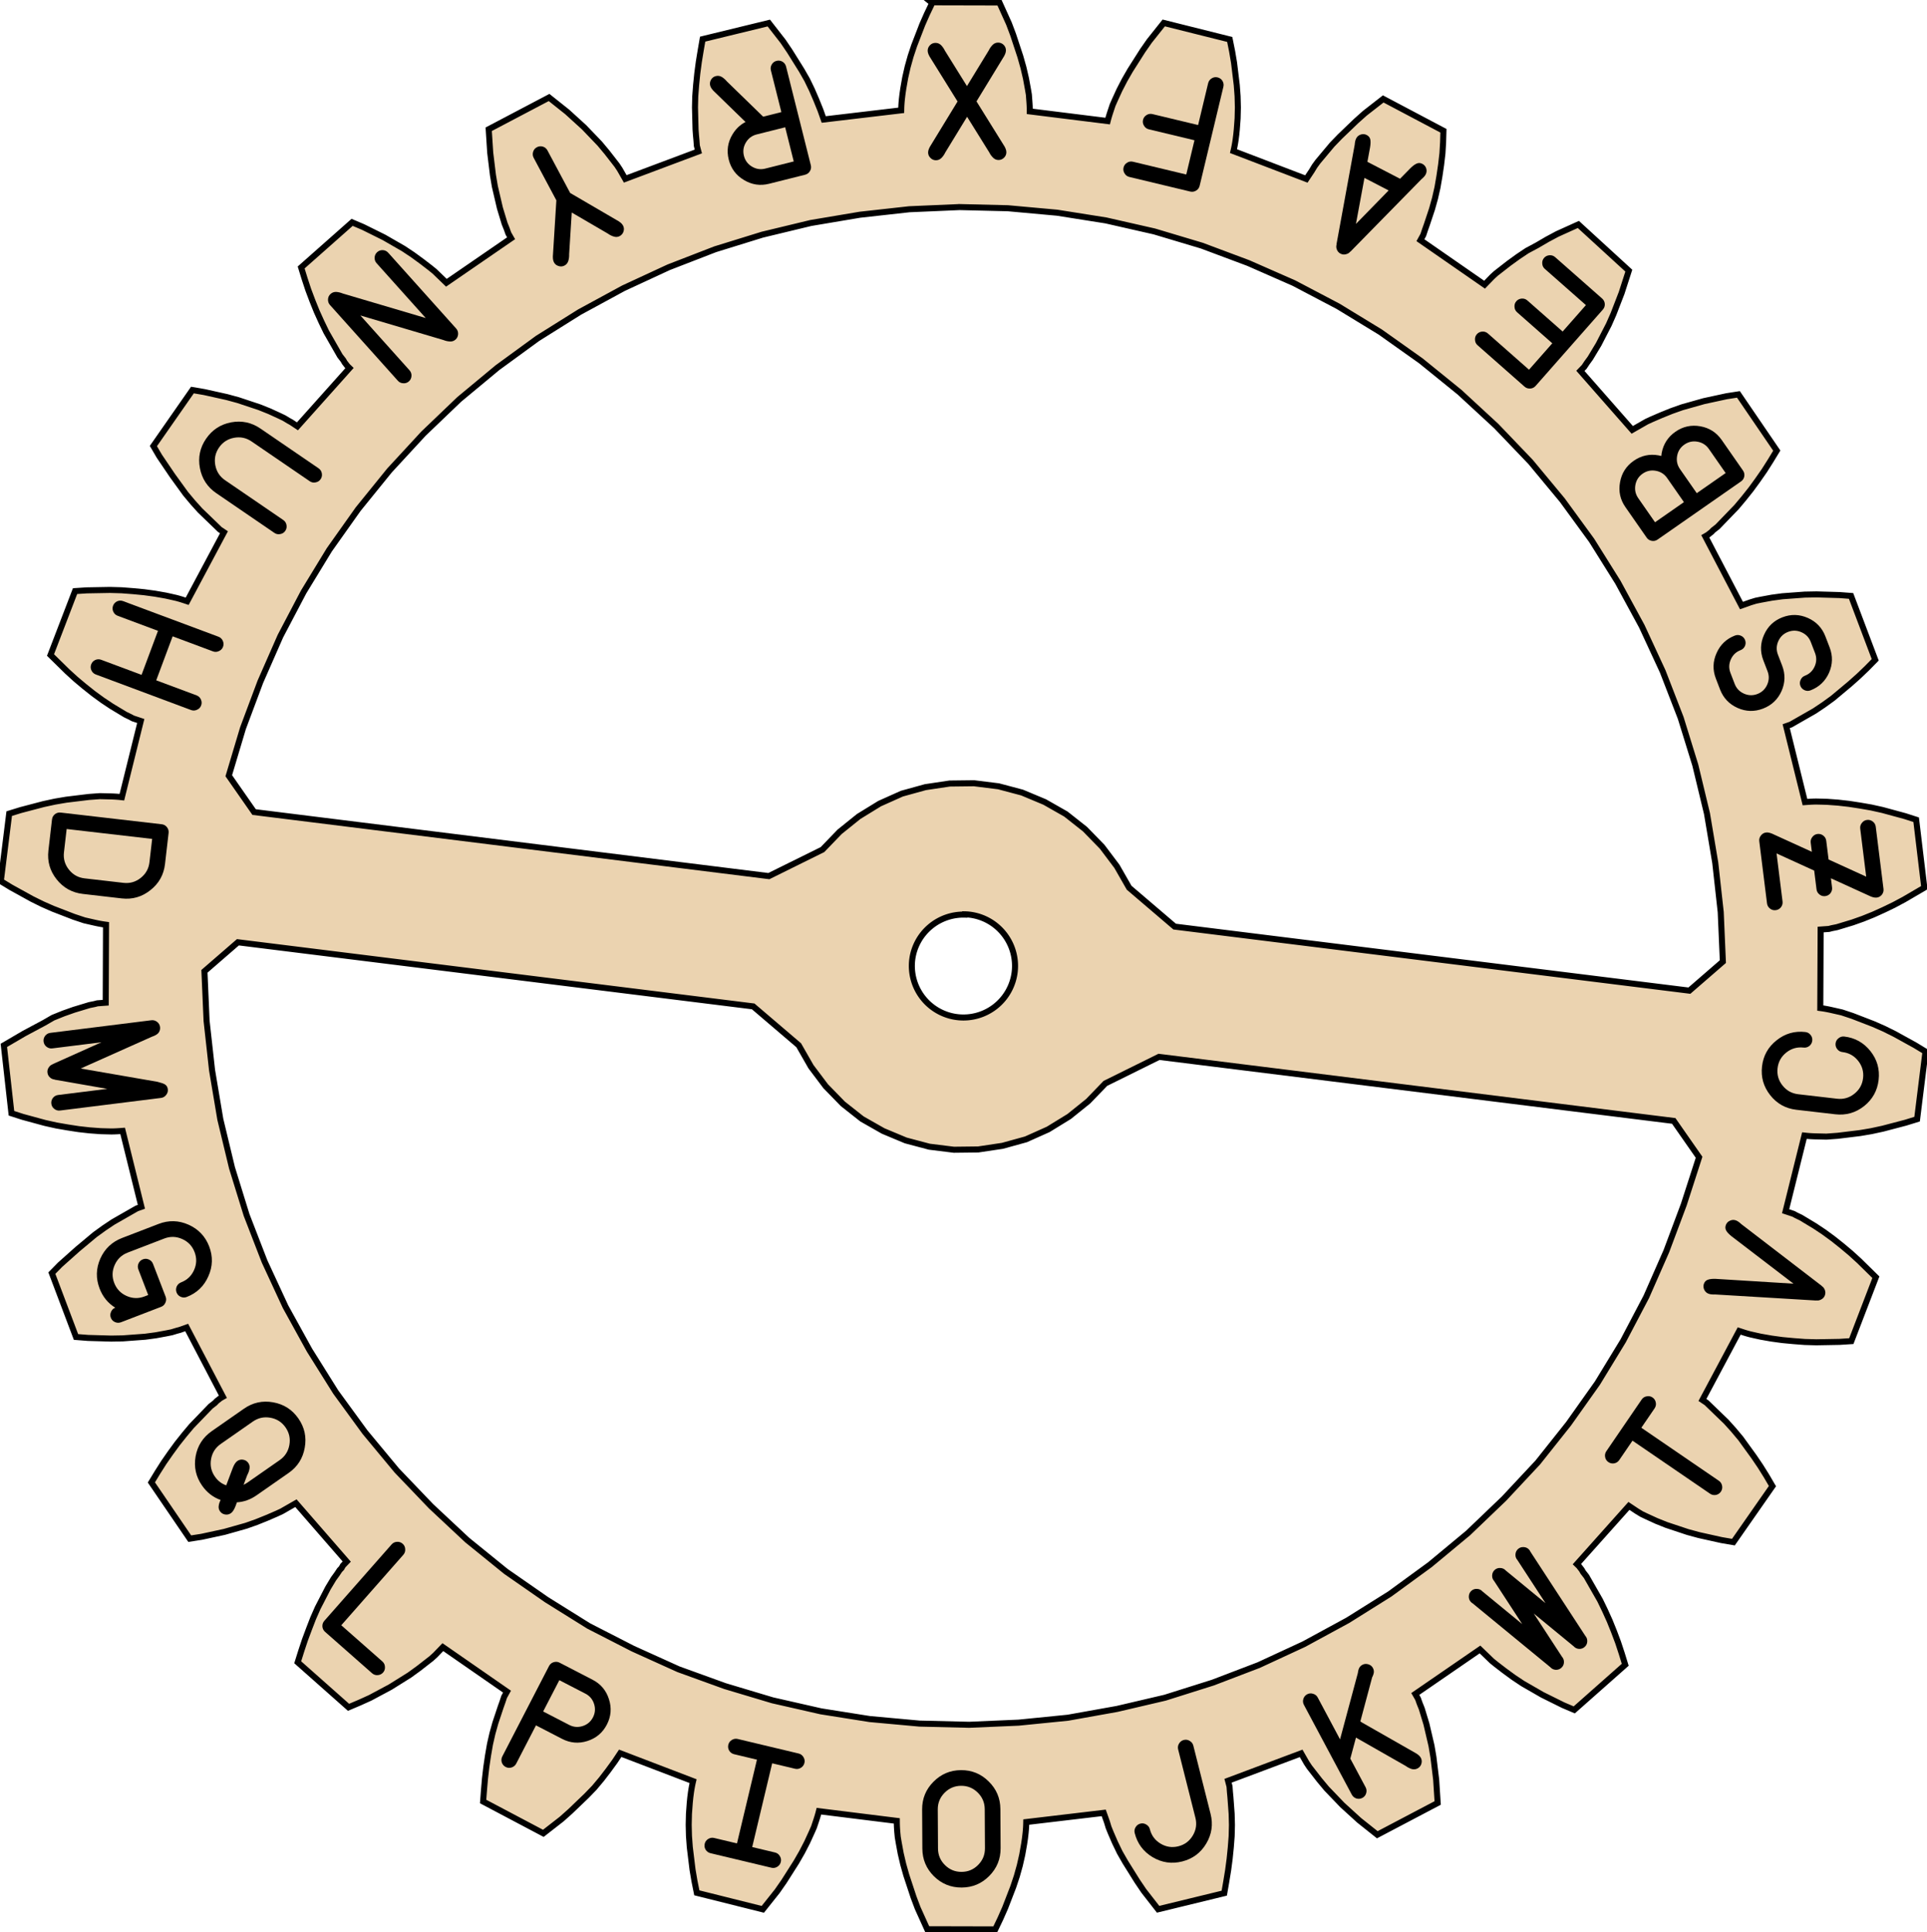 <?xml version="1.0" encoding="UTF-8" standalone="no"?>
<svg
   xmlns:dc="http://purl.org/dc/elements/1.1/"
   xmlns:cc="http://creativecommons.org/ns#"
   xmlns:rdf="http://www.w3.org/1999/02/22-rdf-syntax-ns#"
   xmlns:svg="http://www.w3.org/2000/svg"
   xmlns="http://www.w3.org/2000/svg"
   xmlns:sodipodi="http://sodipodi.sourceforge.net/DTD/sodipodi-0.dtd"
   xmlns:inkscape="http://www.inkscape.org/namespaces/inkscape"
   viewBox="0.001 -3.496 360.899 361.791"
   version="1.0"
   overflow="visible"
   id="svg2"
   inkscape:version="0.91 r13725"
   sodipodi:docname="2-spoke.svg"
   width="4.01in"
   height="4.02in"
   style="overflow:visible">
  <sodipodi:namedview
     pagecolor="#ffffff"
     bordercolor="#666666"
     borderopacity="1"
     objecttolerance="10"
     gridtolerance="10"
     guidetolerance="10"
     inkscape:pageopacity="0"
     inkscape:pageshadow="2"
     inkscape:window-width="1680"
     inkscape:window-height="997"
     id="namedview16"
     showgrid="false"
     inkscape:document-units="in"
     units="in"
     fit-margin-top="0"
     fit-margin-left="0"
     fit-margin-right="0"
     fit-margin-bottom="0"
     inkscape:zoom="4.2274148"
     inkscape:cx="296.85908"
     inkscape:cy="272.5423"
     inkscape:window-x="-8"
     inkscape:window-y="-8"
     inkscape:window-maximized="1"
     inkscape:current-layer="svg2" />
  <defs
     id="defs4" />
  <g
     id="g4163"
     transform="matrix(1,-0.004,0.004,1,-0.688,0.703)">
    <g
       style="fill:none;fill-opacity:1;stroke:#000000;stroke-width:0.011;stroke-miterlimit:4;stroke-dasharray:none;stroke-opacity:1"
       transform="matrix(101.96,13.098,13.098,-101.96,-21.413,333.396)"
       id="draft">
      <g
         style="color:#000000;fill:none;fill-opacity:1;stroke:#000000;stroke-width:0.011;stroke-miterlimit:4;stroke-dasharray:none;stroke-opacity:1"
         id="ID_0">
        <path
           inkscape:connector-curvature="0"
           id="path8"
           d="m 1.481,3.489 -0.007,-0.021 -0.006,-0.02 -0.005,-0.02 -0.005,-0.02 -0.004,-0.02 -0.003,-0.02 -0.002,-0.02 -0.001,-0.02 -2.335e-4,-0.01 4.76e-5,-0.01 1.654e-4,-0.005 2.574e-4,-0.005 3.707e-4,-0.005 5.194e-4,-0.005 -0.138,-0.034 -0.002,0.004 -0.002,0.004 -0.002,0.004 -0.002,0.004 -0.005,0.009 -0.005,0.009 -0.01,0.017 -0.011,0.017 -0.012,0.016 -0.013,0.016 -0.013,0.016 -0.014,0.016 -0.015,0.015 -0.015,0.015 -0.116,-0.044 -0.001,-0.021 -8.014e-4,-0.021 -1.74e-4,-0.021 4.678e-4,-0.021 0.001,-0.021 0.002,-0.02 0.003,-0.02 0.003,-0.02 0.002,-0.01 0.002,-0.009 0.001,-0.005 0.001,-0.005 0.002,-0.005 0.002,-0.005 -0.126,-0.066 -0.003,0.004 -0.003,0.004 -0.003,0.004 -0.003,0.004 -0.006,0.007 -0.007,0.007 -0.014,0.014 -0.015,0.014 -0.016,0.013 -0.016,0.013 -0.017,0.012 -0.017,0.012 -0.018,0.011 -0.018,0.011 -0.102,-0.071 0.004,-0.021 0.004,-0.021 0.005,-0.02 0.005,-0.02 0.006,-0.02 0.007,-0.019 0.007,-0.019 0.008,-0.018 0.004,-0.009 0.005,-0.009 0.002,-0.004 0.002,-0.004 0.003,-0.004 0.003,-0.004 -0.107,-0.095 -0.004,0.003 -0.004,0.003 -0.004,0.003 -0.004,0.003 -0.008,0.006 -0.008,0.005 -0.017,0.01 -0.018,0.01 -0.018,0.009 -0.019,0.008 -0.019,0.008 -0.02,0.007 -0.02,0.007 -0.021,0.006 -0.082,-0.093 0.009,-0.02 0.009,-0.019 0.01,-0.019 0.01,-0.018 0.011,-0.018 0.011,-0.017 0.012,-0.016 0.012,-0.016 0.006,-0.008 0.007,-0.007 0.003,-0.004 0.003,-0.003 0.003,-0.003 0.004,-0.003 -0.081,-0.117 -0.004,0.002 -0.004,0.002 -0.004,0.002 -0.005,0.002 -0.009,0.004 -0.009,0.003 -0.019,0.006 -0.019,0.005 -0.02,0.004 -0.02,0.004 -0.021,0.003 -0.021,0.002 -0.021,0.002 -0.022,0.001 -0.058,-0.11 0.013,-0.017 0.014,-0.016 0.014,-0.016 0.014,-0.015 0.014,-0.015 0.015,-0.014 0.015,-0.013 0.016,-0.012 0.008,-0.006 0.008,-0.006 0.004,-0.003 0.004,-0.003 0.004,-0.002 0.004,-0.002 -0.051,-0.133 -0.005,0.001 -0.005,9.639e-4 -0.005,8.435e-4 -0.005,7.252e-4 -0.01,0.001 -0.01,9.492e-4 -0.02,0.001 -0.02,2.197e-4 -0.02,-5.771e-4 -0.021,-0.001 -0.021,-0.002 -0.021,-0.003 -0.021,-0.003 -0.021,-0.004 -0.03,-0.121 0.017,-0.013 0.017,-0.013 0.017,-0.012 0.017,-0.011 0.018,-0.011 0.018,-0.01 0.018,-0.009 0.018,-0.008 0.009,-0.004 0.009,-0.003 0.005,-0.002 0.005,-0.001 0.005,-0.001 0.005,-0.001 -0.017,-0.142 -0.005,-6.13e-5 -0.005,-2.197e-4 -0.005,-3.165e-4 -0.005,-4.298e-4 -0.01,-0.001 -0.01,-0.001 -0.02,-0.004 -0.02,-0.005 -0.02,-0.005 -0.02,-0.006 -0.02,-0.007 -0.02,-0.008 -0.02,-0.008 -0.02,-0.009 9.82242e-6,-0.124 0.02,-0.009 0.02,-0.008 0.02,-0.008 0.02,-0.007 0.02,-0.006 0.02,-0.005 0.02,-0.005 0.02,-0.004 0.01,-0.001 0.01,-0.001 0.005,-4.347e-4 0.005,-3.164e-4 0.005,-2.221e-4 0.005,-7.34e-5 0.017,-0.141 -0.005,-0.001 -0.005,-0.001 -0.005,-0.001 -0.005,-0.002 -0.009,-0.003 -0.009,-0.004 -0.018,-0.008 -0.018,-0.009 -0.018,-0.01 L 0.105,1.446 0.088,1.434 0.071,1.422 0.054,1.409 0.037,1.396 0.066,1.275 l 0.021,-0.004 0.021,-0.003 0.021,-0.003 0.021,-0.002 0.021,-0.001 0.02,-5.92e-4 0.02,2.385e-4 0.02,0.001 0.01,9.521e-4 0.01,0.001 0.005,7.344e-4 0.005,8.453e-4 0.005,9.563e-4 0.005,0.001 0.051,-0.133 -0.004,-0.002 -0.004,-0.002 -0.004,-0.003 -0.004,-0.003 -0.008,-0.006 -0.008,-0.006 -0.016,-0.012 -0.015,-0.013 -0.015,-0.014 -0.014,-0.015 -0.014,-0.015 -0.014,-0.016 -0.014,-0.016 -0.013,-0.017 0.058,-0.11 0.022,0.001 0.021,0.002 0.021,0.002 0.021,0.003 0.02,0.004 0.02,0.004 0.019,0.005 0.019,0.006 0.009,0.003 0.009,0.004 0.005,0.002 0.004,0.002 0.004,0.002 0.004,0.002 0.081,-0.117 -0.004,-0.003 -0.003,-0.003 -0.003,-0.003 -0.003,-0.004 -0.007,-0.007 -0.006,-0.008 -0.012,-0.016 -0.012,-0.016 -0.011,-0.017 -0.011,-0.018 -0.01,-0.018 -0.01,-0.019 -0.009,-0.019 -0.009,-0.02 0.082,-0.093 0.021,0.006 0.02,0.007 0.02,0.007 0.019,0.008 0.019,0.008 0.018,0.009 0.018,0.01 0.017,0.01 0.008,0.005 0.008,0.006 0.004,0.003 0.004,0.003 0.004,0.003 0.004,0.003 L 0.773,0.54 0.77,0.536 0.767,0.532 0.765,0.527 0.762,0.523 0.758,0.515 0.753,0.506 0.745,0.488 0.738,0.469 0.731,0.45 0.725,0.43 0.72,0.41 0.715,0.389 0.711,0.369 0.707,0.347 0.809,0.277 0.828,0.288 l 0.018,0.011 0.017,0.012 0.017,0.012 0.016,0.013 0.016,0.013 0.015,0.014 0.014,0.014 0.007,0.007 0.006,0.007 0.003,0.004 0.003,0.004 0.003,0.004 0.003,0.004 0.126,-0.066 -0.002,-0.005 -0.002,-0.005 -0.001,-0.005 -0.001,-0.005 -0.002,-0.009 -0.002,-0.01 -0.004,-0.02 -0.003,-0.02 -0.002,-0.02 -0.001,-0.021 -4.748e-4,-0.021 1.71e-4,-0.021 7.952e-4,-0.021 0.001,-0.021 0.116,-0.044 0.015,0.015 0.015,0.015 0.014,0.016 0.013,0.016 0.013,0.016 0.012,0.016 0.011,0.017 0.01,0.017 0.005,0.009 0.005,0.009 0.002,0.004 0.002,0.004 0.002,0.004 0.002,0.004 0.138,-0.034 -5.175e-4,-0.005 -3.591e-4,-0.005 -2.599e-4,-0.005 -1.604e-4,-0.005 -6.83e-5,-0.01 2.485e-4,-0.01 0.001,-0.02 0.002,-0.02 0.003,-0.02 0.004,-0.02 0.005,-0.02 0.005,-0.02 0.006,-0.02 0.007,-0.021 0.123,-0.015 0.011,0.018 0.011,0.018 0.01,0.019 0.009,0.019 0.009,0.019 0.008,0.019 0.007,0.019 0.006,0.019 0.003,0.01 0.002,0.01 0.001,0.005 9.048e-4,0.005 8.058e-4,0.005 6.544e-4,0.005 0.143,1.294e-5 6.541e-4,-0.005 7.862e-4,-0.005 9.209e-4,-0.005 9.964e-4,-0.005 0.002,-0.009 0.003,-0.01 0.006,-0.019 0.007,-0.019 0.008,-0.019 0.009,-0.019 0.009,-0.019 0.01,-0.019 0.011,-0.018 0.011,-0.018 0.123,0.015 0.007,0.021 0.006,0.02 0.005,0.02 0.005,0.02 0.004,0.02 0.003,0.02 0.002,0.02 0.001,0.02 2.499e-4,0.01 -6.64e-5,0.01 -1.629e-4,0.005 -2.41e-4,0.005 -3.896e-4,0.005 -5.006e-4,0.005 0.138,0.034 0.002,-0.004 0.002,-0.004 0.002,-0.004 0.002,-0.004 0.004,-0.009 0.005,-0.009 0.01,-0.017 0.011,-0.017 0.012,-0.016 0.013,-0.016 0.013,-0.016 0.014,-0.016 0.015,-0.015 0.015,-0.015 0.116,0.044 0.001,0.021 8.18e-4,0.021 1.739e-4,0.021 -4.653e-4,0.021 -0.001,0.021 -0.002,0.02 -0.003,0.02 -0.004,0.02 -0.002,0.01 -0.002,0.009 -0.001,0.005 -0.001,0.005 -0.002,0.005 -0.002,0.005 0.126,0.066 0.003,-0.004 0.003,-0.004 0.003,-0.004 0.003,-0.004 0.006,-0.007 0.007,-0.007 0.014,-0.014 0.015,-0.014 0.016,-0.013 0.016,-0.013 0.017,-0.012 0.017,-0.012 0.018,-0.011 0.018,-0.011 0.102,0.071 -0.004,0.021 -0.004,0.021 -0.005,0.02 -0.005,0.02 -0.006,0.02 -0.007,0.019 -0.007,0.019 -0.008,0.018 -0.004,0.009 -0.005,0.009 -0.002,0.004 -0.002,0.004 -0.003,0.004 -0.003,0.004 0.107,0.095 0.004,-0.003 0.004,-0.003 0.004,-0.003 0.004,-0.003 0.008,-0.006 0.008,-0.005 0.017,-0.01 0.018,-0.01 0.018,-0.009 0.019,-0.008 0.019,-0.008 0.02,-0.007 0.02,-0.007 0.021,-0.006 0.082,0.093 -0.009,0.02 -0.009,0.019 -0.01,0.019 -0.01,0.018 -0.011,0.018 -0.011,0.017 -0.012,0.016 -0.012,0.016 -0.006,0.008 -0.007,0.007 -0.003,0.004 -0.003,0.003 -0.003,0.003 -0.004,0.003 0.081,0.117 0.004,-0.002 0.004,-0.002 0.004,-0.002 0.004,-0.002 0.009,-0.004 0.009,-0.003 0.019,-0.006 0.019,-0.005 0.02,-0.004 0.02,-0.004 0.021,-0.003 0.021,-0.002 0.021,-0.002 0.022,-0.001 0.058,0.11 -0.013,0.017 -0.013,0.016 -0.014,0.016 -0.014,0.015 -0.014,0.015 -0.015,0.014 -0.015,0.013 -0.016,0.012 -0.008,0.006 -0.008,0.006 -0.004,0.003 -0.004,0.003 -0.004,0.002 -0.004,0.002 0.051,0.133 0.005,-0.001 0.005,-9.64e-4 0.005,-8.434e-4 0.005,-7.277e-4 0.01,-0.001 0.01,-9.492e-4 0.02,-0.001 0.02,-2.385e-4 0.02,5.96e-4 0.021,0.001 0.021,0.002 0.021,0.003 0.021,0.003 0.021,0.004 0.03,0.121 -0.017,0.013 -0.017,0.013 -0.017,0.012 -0.017,0.011 -0.018,0.011 -0.018,0.01 -0.018,0.009 -0.018,0.008 -0.009,0.004 -0.009,0.003 -0.005,0.002 -0.005,0.001 -0.005,0.001 -0.005,0.001 0.017,0.141 0.005,8.26e-5 0.005,2.007e-4 0.005,3.33e-4 0.005,4.323e-4 0.01,0.001 0.01,0.001 0.02,0.004 0.02,0.005 0.02,0.005 0.02,0.006 0.02,0.007 0.02,0.008 0.02,0.008 0.02,0.009 -7.5e-6,0.124 -0.02,0.009 -0.02,0.008 -0.02,0.008 -0.02,0.007 -0.02,0.006 -0.02,0.005 -0.02,0.005 -0.02,0.004 -0.01,0.001 -0.01,0.001 -0.005,4.322e-4 -0.005,3.189e-4 -0.005,2.221e-4 -0.005,5.2e-5 -0.017,0.142 0.005,0.001 0.005,0.001 0.005,0.001 0.005,0.002 0.009,0.003 0.009,0.004 0.018,0.008 0.018,0.009 0.018,0.01 0.018,0.011 0.017,0.011 0.017,0.012 0.017,0.013 0.017,0.013 -0.03,0.121 -0.021,0.004 -0.021,0.003 -0.021,0.003 -0.021,0.002 -0.021,0.001 -0.02,5.732e-4 -0.02,-2.22e-4 -0.02,-0.001 -0.01,-9.522e-4 -0.01,-0.001 -0.005,-7.319e-4 -0.005,-8.453e-4 -0.005,-9.563e-4 -0.005,-0.001 -0.051,0.133 0.004,0.002 0.004,0.002 0.004,0.003 0.004,0.003 0.008,0.006 0.008,0.006 0.016,0.012 0.015,0.013 0.015,0.014 0.014,0.015 0.014,0.015 0.014,0.016 0.013,0.016 0.013,0.017 -0.058,0.11 -0.021,-0.001 -0.021,-0.002 -0.021,-0.002 -0.021,-0.003 -0.02,-0.004 -0.02,-0.004 -0.019,-0.005 -0.019,-0.006 -0.009,-0.003 -0.009,-0.004 -0.004,-0.002 -0.004,-0.002 -0.004,-0.002 -0.004,-0.002 -0.081,0.117 0.004,0.003 0.003,0.003 0.003,0.003 0.003,0.004 0.007,0.007 0.006,0.008 0.012,0.016 0.012,0.016 0.011,0.017 0.011,0.018 0.01,0.018 0.01,0.019 0.009,0.019 0.009,0.02 -0.082,0.093 -0.021,-0.006 -0.02,-0.007 -0.02,-0.007 -0.019,-0.008 -0.019,-0.008 -0.018,-0.009 -0.018,-0.01 -0.017,-0.01 -0.008,-0.005 -0.008,-0.006 -0.004,-0.003 -0.004,-0.003 -0.004,-0.003 -0.004,-0.003 -0.107,0.095 0.003,0.004 0.003,0.004 0.002,0.004 0.002,0.004 0.005,0.009 0.004,0.009 0.008,0.018 0.007,0.019 0.007,0.019 0.006,0.02 0.005,0.02 0.005,0.02 0.004,0.021 0.004,0.021 L 2.699,3.234 2.681,3.223 2.663,3.212 2.646,3.2 2.629,3.187 2.612,3.175 2.597,3.162 2.582,3.148 2.568,3.134 l -0.007,-0.007 -0.006,-0.007 -0.003,-0.004 -0.003,-0.004 -0.003,-0.004 -0.003,-0.004 -0.126,0.066 0.002,0.005 0.002,0.005 0.001,0.005 0.001,0.005 0.002,0.009 0.002,0.01 0.004,0.02 0.003,0.02 0.002,0.02 0.001,0.021 4.748e-4,0.021 -1.71e-4,0.021 L 2.436,3.352 2.434,3.373 2.318,3.417 2.303,3.402 2.288,3.387 2.274,3.371 2.261,3.355 2.248,3.339 2.236,3.323 2.225,3.306 2.214,3.289 l -0.005,-0.009 -0.004,-0.009 -0.002,-0.004 -0.002,-0.004 -0.002,-0.004 -0.002,-0.004 -0.138,0.034 4.986e-4,0.005 3.78e-4,0.005 2.598e-4,0.005 1.605e-4,0.005 4.94e-5,0.01 -2.272e-4,0.01 -0.001,0.02 -0.002,0.02 -0.003,0.02 -0.004,0.02 -0.005,0.02 -0.005,0.02 -0.006,0.02 -0.007,0.021 -0.123,0.015 -0.011,-0.018 -0.011,-0.018 -0.01,-0.019 -0.009,-0.019 -0.009,-0.019 -0.008,-0.019 -0.007,-0.019 -0.006,-0.019 -0.003,-0.01 -0.002,-0.01 -10e-4,-0.005 -9.049e-4,-0.005 -8.057e-4,-0.005 -6.52e-4,-0.005 -0.143,5.9e-6 -6.541e-4,0.005 -7.862e-4,0.005 -9.185e-4,0.005 -0.001,0.005 -0.002,0.01 -0.003,0.01 -0.006,0.019 -0.007,0.019 -0.008,0.019 -0.009,0.019 -0.009,0.019 -0.01,0.019 -0.011,0.018 -0.011,0.018 -0.123,-0.015 z m 0.093,-0.363 0.09,0.009 0.09,0.003 0.09,-0.003 0.09,-0.009 0.089,-0.015 0.088,-0.021 0.087,-0.026 0.085,-0.032 0.082,-0.037 0.08,-0.043 0.077,-0.048 0.074,-0.053 0.07,-0.057 0.066,-0.062 0.062,-0.066 0.057,-0.07 0.053,-0.074 0.048,-0.077 0.043,-0.08 0.037,-0.082 0.032,-0.085 0.026,-0.087 0.021,-0.088 0.015,-0.089 -0.054,-0.06 -0.945,-4.3e-6 -0.091,0.06 -0.027,0.036 -0.031,0.032 -0.035,0.028 -0.038,0.023 -0.041,0.017 -0.043,0.012 -0.044,0.006 -0.045,-1.02e-5 -0.044,-0.006 -0.043,-0.012 -0.041,-0.017 -0.038,-0.023 -0.035,-0.028 -0.031,-0.032 -0.027,-0.036 -0.091,-0.06 -0.945,-4.3e-6 -0.054,0.06 0.015,0.089 0.021,0.088 0.026,0.087 0.032,0.085 0.037,0.082 0.043,0.08 0.048,0.077 0.053,0.074 0.057,0.07 0.062,0.066 0.066,0.062 0.07,0.057 0.074,0.053 0.077,0.048 0.08,0.043 0.082,0.037 0.085,0.032 0.087,0.026 0.088,0.021 0.089,0.015 z M 1.745,1.849 a 0.094,0.094 0 0 0 0.009,4.76e-4 0.094,0.094 0 0 0 0.094,-0.094 0.094,0.094 0 0 0 -0.094,-0.094 0.094,0.094 0 0 0 -0.094,0.094 0.094,0.094 0 0 0 0.085,0.093 z m -1.307,-0.214 0.945,4.2e-6 0.091,-0.06 0.027,-0.036 0.031,-0.032 0.035,-0.028 0.038,-0.023 0.041,-0.017 0.043,-0.012 0.044,-0.006 0.045,1.02e-5 0.044,0.006 0.043,0.012 0.041,0.017 0.038,0.023 0.035,0.028 0.031,0.032 0.027,0.036 0.091,0.06 0.945,4.2e-6 0.054,-0.06 L 3.11,1.486 3.089,1.398 3.063,1.311 3.031,1.226 2.994,1.144 2.951,1.064 2.904,0.987 2.851,0.914 2.794,0.844 2.732,0.778 2.666,0.716 2.596,0.659 2.522,0.606 2.445,0.558 2.366,0.516 2.283,0.478 2.199,0.447 2.112,0.42 2.024,0.4 1.935,0.385 1.845,0.376 1.754,0.373 1.664,0.376 1.574,0.385 1.485,0.4 1.397,0.42 1.31,0.447 1.225,0.478 1.143,0.516 1.063,0.558 0.986,0.606 0.913,0.659 0.843,0.716 0.777,0.778 0.715,0.844 0.658,0.914 0.605,0.987 0.557,1.064 l -0.043,0.08 -0.037,0.082 -0.032,0.085 -0.026,0.087 -0.021,0.088 -0.015,0.089 0.054,0.06 z"
           style="fill:#EBD3B0;fill-opacity:1;stroke:#000000;stroke-width:0.011;stroke-miterlimit:4;stroke-dasharray:none;stroke-opacity:1" />
      </g>
    </g>
    <circle
       transform="matrix(-0.92,-0.393,-0.393,0.92,0,0)"
       r="172.628"
       cy="92.271"
       cx="-235.618"
       id="path4158"
       style="fill:none;fill-opacity:1;stroke:none;stroke-width:0.936;stroke-linecap:round;stroke-linejoin:miter;stroke-miterlimit:4;stroke-dasharray:none;stroke-opacity:1" />
    <g
       id="text4160"
       style="font-style:normal;font-weight:normal;font-size:30px;line-height:125%;font-family:sans-serif;letter-spacing:24.16px;word-spacing:0px;fill:#000000;fill-opacity:1;stroke:none;stroke-width:1px;stroke-linecap:butt;stroke-linejoin:miter;stroke-opacity:1"
       transform="matrix(-0.348,-0.938,0.938,-0.348,76.821,408.226)">
      <path
         id="path4610"
         style="font-style:normal;font-variant:normal;font-weight:normal;font-stretch:normal;font-size:30px;font-family:Instruction;-inkscape-font-specification:Instruction;letter-spacing:24.09px"
         d="m 23.278,125.796 q -2.845,-1.05 -4.119,-3.815 -1.266,-2.747 -0.216,-5.592 1.05,-2.845 3.802,-4.124 2.761,-1.261 5.605,-0.211 l 6.871,2.536 q 2.845,1.05 4.111,3.797 1.275,2.766 0.225,5.61 -1.05,2.845 -3.81,4.106 -2.752,1.28 -5.597,0.23 l -6.871,-2.536 z m 4.057,-10.994 q -1.704,-0.629 -3.36,0.134 -1.656,0.763 -2.284,2.467 -0.629,1.704 0.134,3.36 0.763,1.656 2.467,2.284 l 6.871,2.536 q 1.704,0.629 3.36,-0.134 1.656,-0.763 2.284,-2.467 0.629,-1.704 -0.134,-3.36 -0.763,-1.656 -2.467,-2.284 l -6.871,-2.536 z"
         inkscape:connector-curvature="0" />
      <path
         id="path4612"
         style="font-style:normal;font-variant:normal;font-weight:normal;font-stretch:normal;font-size:30px;font-family:Instruction;-inkscape-font-specification:Instruction;letter-spacing:24.09px"
         d="m 17.093,150.289 q 0.597,0.067 0.972,0.537 0.388,0.486 0.321,1.083 -0.067,0.597 -0.551,0.97 -0.471,0.389 -1.068,0.322 -1.805,-0.203 -3.23,0.935 -1.425,1.137 -1.627,2.942 -0.203,1.805 0.935,3.23 1.137,1.425 2.942,1.627 l 13.101,1.471 q 0.597,0.067 0.972,0.537 0.388,0.486 0.321,1.083 -0.067,0.597 -0.551,0.97 -0.471,0.389 -1.068,0.322 l -13.101,-1.471 q -3.013,-0.338 -4.913,-2.718 -1.887,-2.364 -1.548,-5.377 0.338,-3.013 2.704,-4.915 2.378,-1.885 5.392,-1.547 z"
         inkscape:connector-curvature="0" />
      <path
         id="path4614"
         style="font-style:normal;font-variant:normal;font-weight:normal;font-stretch:normal;font-size:30px;font-family:Instruction;-inkscape-font-specification:Instruction;letter-spacing:24.09px"
         d="m 19.263,195.348 -3.311,-2.372 -6.027,0.793 q -0.595,0.078 -1.088,-0.3 -0.477,-0.366 -0.555,-0.961 -0.078,-0.595 0.286,-1.087 0.38,-0.478 0.976,-0.557 l 18.88,-2.484 q 0.595,-0.078 1.072,0.287 0.493,0.378 0.571,0.974 0.078,0.595 -0.302,1.074 -0.364,0.491 -0.959,0.569 l -8.801,1.158 10.456,7.489 q 0.301,0.152 0.58,0.367 0.477,0.366 0.555,0.961 0.078,0.595 -0.302,1.074 -0.364,0.491 -0.959,0.569 -0.595,0.078 -1.072,-0.287 -0.345,-0.265 -0.504,-0.466 l -6.947,-4.966 q -0.146,0.123 -0.324,0.235 l -8.657,7.197 q -0.78,0.694 -1.376,0.772 -0.595,0.078 -1.088,-0.3 -0.477,-0.366 -0.555,-0.961 -0.078,-0.595 0.286,-1.087 0.38,-0.478 0.938,-0.847 l 8.23,-6.845 z"
         inkscape:connector-curvature="0" />
      <path
         id="path4616"
         style="font-style:normal;font-variant:normal;font-weight:normal;font-stretch:normal;font-size:30px;font-family:Instruction;-inkscape-font-specification:Instruction;letter-spacing:24.09px"
         d="m 29.289,234.676 -9.418,2.095 q -0.56,0.218 -1.129,-0.032 -0.55,-0.242 -0.768,-0.801 -0.218,-0.56 0.018,-1.123 0.255,-0.555 0.815,-0.773 l 16.286,-9.407 q 0.165,-0.143 0.397,-0.233 0.56,-0.218 1.11,0.024 0.569,0.25 0.787,0.81 0.218,0.56 -0.037,1.115 -0.236,0.564 -0.796,0.782 l -8.341,4.82 9.404,-2.09 q 0.56,-0.218 1.11,0.024 0.569,0.25 0.787,0.81 0.218,0.56 -0.037,1.115 -0.236,0.564 -0.796,0.782 l -8.341,4.82 9.404,-2.09 q 0.56,-0.218 1.11,0.024 0.569,0.25 0.787,0.81 0.218,0.56 -0.037,1.115 -0.236,0.564 -0.796,0.782 -0.232,0.09 -0.45,0.097 l -18.358,4.083 q -0.56,0.218 -1.129,-0.032 -0.55,-0.242 -0.768,-0.801 -0.218,-0.56 0.018,-1.123 0.255,-0.555 0.815,-0.773 l 8.355,-4.825 z"
         inkscape:connector-curvature="0" />
      <path
         id="path4618"
         style="font-style:normal;font-variant:normal;font-weight:normal;font-stretch:normal;font-size:30px;font-family:Instruction;-inkscape-font-specification:Instruction;letter-spacing:24.09px"
         d="m 54.773,265.747 -14.391,10.094 q -0.492,0.345 -1.104,0.237 -0.592,-0.104 -0.937,-0.596 -0.345,-0.492 -0.249,-1.095 0.116,-0.6 0.608,-0.945 l 14.391,-10.094 -2.524,-3.598 q -0.345,-0.492 -0.249,-1.095 0.116,-0.6 0.608,-0.945 0.492,-0.345 1.083,-0.241 0.612,0.107 0.957,0.599 l 6.73,9.594 q 0.345,0.492 0.229,1.092 -0.095,0.604 -0.587,0.949 -0.492,0.345 -1.104,0.237 -0.592,-0.104 -0.937,-0.596 l -2.524,-3.598 z"
         inkscape:connector-curvature="0" />
      <path
         id="path4620"
         style="font-style:normal;font-variant:normal;font-weight:normal;font-stretch:normal;font-size:30px;font-family:Instruction;-inkscape-font-specification:Instruction;letter-spacing:24.09px"
         d="m 65.883,306.618 q -0.453,-0.395 -0.485,-1.005 -0.042,-0.464 0.172,-0.822 l -0.022,-0.019 7.734,-17.352 q 0.222,-0.701 0.549,-1.076 0.394,-0.453 0.994,-0.494 0.62,-0.043 1.073,0.352 0.453,0.395 0.429,0.957 -0.003,0.561 -0.369,1.427 l -5.957,13.305 12.363,-7.725 q 0.808,-0.481 1.352,-0.571 0.565,-0.091 1.018,0.304 0.453,0.395 0.485,1.005 0.052,0.609 -0.342,1.062 -0.327,0.376 -0.991,0.691 l -16.128,10.04 -0.022,-0.019 q -0.325,0.261 -0.779,0.292 -0.62,0.043 -1.073,-0.352 z"
         inkscape:connector-curvature="0" />
      <path
         id="path4622"
         style="font-style:normal;font-variant:normal;font-weight:normal;font-stretch:normal;font-size:30px;font-family:Instruction;-inkscape-font-specification:Instruction;letter-spacing:24.09px"
         d="m 107.357,325.711 q 0.274,-0.534 0.846,-0.718 0.592,-0.19 1.126,0.084 0.534,0.274 0.711,0.859 0.197,0.579 -0.078,1.113 -1.386,2.697 -4.285,3.629 -2.88,0.925 -5.577,-0.46 -2.697,-1.386 -3.635,-4.272 -0.918,-2.893 0.467,-5.59 l 3.347,-6.515 q 1.386,-2.697 4.265,-3.622 2.899,-0.931 5.596,0.454 2.697,1.386 3.616,4.278 0.938,2.886 -0.447,5.583 -0.274,0.534 -0.866,0.724 -0.572,0.184 -1.106,-0.091 -0.534,-0.274 -0.731,-0.853 -0.177,-0.585 0.097,-1.119 0.83,-1.616 0.272,-3.351 -0.558,-1.736 -2.173,-2.566 -1.616,-0.83 -3.351,-0.272 -1.736,0.558 -2.566,2.173 l -3.347,6.515 q -0.83,1.616 -0.272,3.351 0.558,1.736 2.173,2.566 1.616,0.83 3.351,0.272 1.736,-0.558 2.566,-2.173 z"
         inkscape:connector-curvature="0" />
      <path
         id="path4624"
         style="font-style:normal;font-variant:normal;font-weight:normal;font-stretch:normal;font-size:30px;font-family:Instruction;-inkscape-font-specification:Instruction;letter-spacing:24.09px"
         d="m 142.013,335.95 -5.483,5.464 8.803,2.111 q 0.584,0.14 0.895,0.666 0.328,0.516 0.188,1.1 -0.14,0.584 -0.67,0.909 -0.512,0.314 -1.096,0.174 l -11.396,-2.732 q -0.584,-0.14 -0.912,-0.656 -0.311,-0.526 -0.171,-1.11 0.14,-0.584 0.911,-1.288 l 5.483,-5.464 -1.667,-0.4 q -0.584,-0.14 -0.912,-0.656 -0.311,-0.526 -0.171,-1.11 0.14,-0.584 0.652,-0.898 0.53,-0.325 1.114,-0.185 l 3.433,0.823 5.483,-5.464 -8.803,-2.111 q -0.584,-0.14 -0.912,-0.656 -0.311,-0.526 -0.171,-1.11 0.14,-0.584 0.652,-0.898 0.53,-0.325 1.114,-0.185 l 11.396,2.732 q 0.584,0.14 0.895,0.666 0.328,0.516 0.188,1.1 -0.14,0.584 -0.911,1.288 l -5.483,5.464 1.667,0.4 q 0.584,0.14 0.895,0.666 0.328,0.516 0.188,1.1 -0.14,0.584 -0.67,0.909 -0.512,0.314 -1.096,0.174 l -3.433,-0.823 z"
         inkscape:connector-curvature="0" />
      <path
         id="path4626"
         style="font-style:normal;font-variant:normal;font-weight:normal;font-stretch:normal;font-size:30px;font-family:Instruction;-inkscape-font-specification:Instruction;letter-spacing:24.09px"
         d="m 187.412,334.281 q 0.005,0.601 -0.431,1.043 -0.422,0.428 -1.022,0.433 -0.601,0.005 -1.043,-0.417 -0.428,-0.436 -0.433,-1.037 -0.01,-1.362 -0.985,-2.322 -0.974,-0.959 -2.336,-0.949 l -2.197,0.017 q -1.362,0.01 -2.322,0.985 -0.959,0.974 -0.949,2.336 0.01,1.362 0.985,2.322 0.974,0.959 2.336,0.949 l 2.197,-0.017 q 2.578,-0.02 4.408,1.797 1.845,1.802 1.865,4.38 0.02,2.578 -1.797,4.423 -1.802,1.83 -4.38,1.85 l -2.197,0.017 q -2.578,0.02 -4.423,-1.783 -1.83,-1.817 -1.85,-4.395 -0.005,-0.601 0.417,-1.029 0.436,-0.443 1.037,-0.447 0.601,-0.005 1.029,0.432 0.443,0.421 0.447,1.022 0.01,1.362 0.985,2.322 0.974,0.959 2.336,0.949 l 2.197,-0.017 q 1.362,-0.01 2.322,-0.985 0.959,-0.974 0.949,-2.336 -0.01,-1.362 -0.985,-2.322 -0.974,-0.959 -2.336,-0.949 l -2.197,0.017 q -2.578,0.02 -4.423,-1.783 -1.83,-1.817 -1.85,-4.395 -0.02,-2.578 1.783,-4.408 1.817,-1.845 4.395,-1.865 l 2.197,-0.017 q 2.578,-0.02 4.408,1.797 1.845,1.802 1.865,4.38 z"
         inkscape:connector-curvature="0" />
      <path
         id="path4628"
         style="font-style:normal;font-variant:normal;font-weight:normal;font-stretch:normal;font-size:30px;font-family:Instruction;-inkscape-font-specification:Instruction;letter-spacing:24.09px"
         d="m 222.542,344.829 -6.743,1.716 q -0.582,0.148 -1.113,-0.155 -0.52,-0.321 -0.668,-0.903 l -4.697,-18.455 q -0.148,-0.582 0.159,-1.098 0.317,-0.534 0.9,-0.682 l 6.743,-1.716 q 2.498,-0.636 4.71,0.691 2.223,1.309 2.858,3.807 0.636,2.498 -0.676,4.707 -0.138,0.232 -0.293,0.452 0.242,0.12 0.47,0.243 2.212,1.326 2.848,3.825 0.636,2.498 -0.687,4.725 -1.312,2.208 -3.811,2.844 z m -4.697,-18.455 -5.323,1.355 1.626,6.388 5.323,-1.355 q 1.32,-0.336 2.019,-1.511 0.698,-1.175 0.362,-2.496 -0.336,-1.32 -1.511,-2.019 -1.175,-0.698 -2.496,-0.362 z m 2.348,9.227 -5.323,1.355 1.626,6.388 5.323,-1.355 q 1.32,-0.336 2.019,-1.511 0.698,-1.175 0.362,-2.496 -0.336,-1.32 -1.511,-2.019 -1.175,-0.698 -2.496,-0.362 z"
         inkscape:connector-curvature="0" />
      <path
         id="path4630"
         style="letter-spacing:24.54px"
         d="m 264.165,325.085 q 0.53,-0.282 1.112,-0.094 0.588,0.168 0.87,0.699 0.282,0.53 0.101,1.125 -0.175,0.575 -0.705,0.857 l -10.344,5.508 q -0.53,0.282 -1.118,0.114 -0.581,-0.188 -0.864,-0.718 l -8.95,-16.809 q -0.282,-0.53 -0.107,-1.105 0.181,-0.594 0.711,-0.877 l 10.344,-5.508 q 0.53,-0.282 1.112,-0.094 0.588,0.168 0.87,0.699 0.282,0.53 0.101,1.125 -0.175,0.575 -0.705,0.857 l -9.051,4.819 3.098,5.818 7.758,-4.131 q 0.53,-0.282 1.112,-0.094 0.588,0.168 0.87,0.699 0.282,0.53 0.101,1.125 -0.175,0.575 -0.705,0.857 l -7.758,4.131 3.098,5.818 9.051,-4.819 z"
         inkscape:connector-curvature="0" />
      <path
         id="path4632"
         style="font-style:normal;font-variant:normal;font-weight:normal;font-stretch:normal;font-size:30px;font-family:Instruction;-inkscape-font-specification:Instruction;letter-spacing:24.09px"
         d="m 289.488,305.652 1.166,2.498 q 0.38,0.86 0.402,1.432 0.023,0.551 -0.423,0.953 -0.446,0.402 -1.057,0.38 -0.61,-0.042 -1.012,-0.488 -0.333,-0.37 -0.567,-1.067 l -8.02,-17.222 0.022,-0.02 q -0.22,-0.354 -0.185,-0.819 0.021,-0.611 0.468,-1.013 0.446,-0.402 1.067,-0.37 0.455,0.024 0.784,0.28 l 0.022,-0.02 16.292,9.771 q 0.669,0.305 1.002,0.675 0.402,0.446 0.37,1.067 -0.031,0.6 -0.478,1.002 -0.446,0.402 -1.003,0.331 -0.555,-0.091 -1.371,-0.559 l -2.363,-1.42 -5.116,4.608 z m 2.491,-6.186 -7.501,-4.52 3.714,7.932 3.788,-3.412 z"
         inkscape:connector-curvature="0" />
      <path
         id="path4634"
         style="font-style:normal;font-variant:normal;font-weight:normal;font-stretch:normal;font-size:30px;font-family:Instruction;-inkscape-font-specification:Instruction;letter-spacing:24.09px"
         d="m 318.865,278.31 q 0.498,0.336 0.615,0.947 0.114,0.59 -0.222,1.087 -0.336,0.498 -0.934,0.624 -0.602,0.106 -1.1,-0.231 l -15.775,-10.667 q -0.498,-0.336 -0.611,-0.926 -0.118,-0.61 0.219,-1.108 l 6.564,-9.708 q 0.336,-0.498 0.938,-0.603 0.598,-0.126 1.096,0.21 0.498,0.336 0.615,0.947 0.114,0.59 -0.222,1.087 l -5.744,8.494 5.461,3.692 4.923,-7.281 q 0.336,-0.498 0.938,-0.603 0.598,-0.126 1.096,0.21 0.498,0.336 0.615,0.947 0.114,0.59 -0.222,1.087 l -4.923,7.281 6.674,4.513 z"
         inkscape:connector-curvature="0" />
      <path
         id="path4636"
         style="font-style:normal;font-variant:normal;font-weight:normal;font-stretch:normal;font-size:30px;font-family:Instruction;-inkscape-font-specification:Instruction;letter-spacing:24.09px"
         d="m 334.228,235.849 4.81,6.158 q 0.461,0.483 0.721,1.048 0.251,0.546 0.042,1.109 -0.209,0.563 -0.76,0.828 -0.56,0.246 -1.123,0.037 -0.563,-0.209 -1.17,-1.059 l -5.828,-7.457 -9.28,1.855 q -1.014,0.249 -1.577,0.04 -0.563,-0.209 -0.814,-0.755 -0.259,-0.565 -0.051,-1.128 0.209,-0.563 0.768,-0.809 0.551,-0.264 1.216,-0.33 l 7.661,-1.534 -4.81,-6.158 q -0.461,-0.483 -0.712,-1.029 -0.259,-0.565 -0.051,-1.128 0.209,-0.563 0.768,-0.809 0.551,-0.264 1.114,-0.056 0.563,0.209 1.17,1.059 l 5.828,7.457 9.28,-1.855 q 1.014,-0.249 1.577,-0.04 0.563,0.209 0.822,0.774 0.251,0.546 0.042,1.109 -0.209,0.563 -0.76,0.828 -0.56,0.246 -1.225,0.311 l -7.661,1.534 z"
         inkscape:connector-curvature="0" />
      <path
         id="path4638"
         style="letter-spacing:24.39px"
         d="m 333.047,195.078 -0.621,5.458 6.549,0.746 0.621,-5.458 q 0.154,-1.354 -0.697,-2.424 -0.851,-1.07 -2.205,-1.224 -1.354,-0.154 -2.424,0.697 -1.07,0.851 -1.224,2.205 z m 9.237,3.042 -0.398,3.493 8.005,0.911 q 0.597,0.068 0.984,0.554 0.374,0.47 0.306,1.067 -0.068,0.597 -0.54,0.985 -0.485,0.372 -1.081,0.304 l -18.921,-2.154 q -0.597,-0.068 -0.971,-0.538 -0.387,-0.486 -0.319,-1.083 l 0.787,-6.913 q 0.292,-2.562 2.316,-4.159 2.012,-1.614 4.573,-1.322 2.562,0.292 4.161,2.302 1.135,1.427 1.326,3.114 l 7.182,-3.384 q 0.925,-0.484 1.522,-0.416 0.597,0.068 0.984,0.554 0.374,0.47 0.306,1.067 -0.068,0.597 -0.54,0.985 -0.485,0.372 -1.115,0.596 l -8.568,4.037 z"
         inkscape:connector-curvature="0" />
      <path
         id="path4640"
         style="font-style:normal;font-variant:normal;font-weight:normal;font-stretch:normal;font-size:30px;font-family:Instruction;-inkscape-font-specification:Instruction;letter-spacing:24.09px"
         d="m 341.617,159.281 -0.454,0.37 -7.339,5.976 q -0.78,0.694 -1.376,0.772 -0.595,0.079 -1.072,-0.287 -0.493,-0.378 -0.572,-0.974 -0.079,-0.595 0.302,-1.074 0.364,-0.491 0.921,-0.86 l 6.058,-4.935 -7.129,-3.198 q -0.634,-0.212 -1.11,-0.578 -0.493,-0.378 -0.572,-0.974 -0.079,-0.595 0.302,-1.074 0.364,-0.491 0.959,-0.57 0.595,-0.079 1.529,0.39 l 8.636,3.871 0.534,0.24 8.946,-1.179 q 0.595,-0.079 1.089,0.3 0.477,0.366 0.555,0.961 0.079,0.595 -0.285,1.087 -0.38,0.479 -0.976,0.557 l -8.946,1.179 z"
         inkscape:connector-curvature="0" />
      <path
         id="path4642"
         style="font-style:normal;font-variant:normal;font-weight:normal;font-stretch:normal;font-size:30px;font-family:Instruction;-inkscape-font-specification:Instruction;letter-spacing:24.09px"
         d="m 323.514,128.432 q 0.236,-0.564 0.69,-1.055 l 9.759,-12.921 -12.844,5.004 q -0.56,0.218 -1.11,-0.024 -0.569,-0.25 -0.787,-0.81 -0.218,-0.56 0.037,-1.115 0.236,-0.564 0.796,-0.782 l 17.744,-6.913 q 0.56,-0.218 1.129,0.032 0.55,0.242 0.768,0.801 0.218,0.56 -0.018,1.123 -0.255,0.555 -0.709,1.046 l -9.759,12.921 12.844,-5.004 q 0.56,-0.218 1.129,0.032 0.55,0.242 0.768,0.801 0.218,0.56 -0.018,1.123 -0.255,0.555 -0.815,0.773 L 325.373,130.38 q -0.56,0.218 -1.11,-0.024 -0.569,-0.25 -0.787,-0.81 -0.218,-0.56 0.037,-1.115 z"
         inkscape:connector-curvature="0" />
      <path
         id="path4644"
         style="font-style:normal;font-variant:normal;font-weight:normal;font-stretch:normal;font-size:30px;font-family:Instruction;-inkscape-font-specification:Instruction;letter-spacing:24.09px"
         d="m 309.932,97.074 q -0.492,0.345 -1.083,0.241 -0.612,-0.107 -0.957,-0.599 -0.345,-0.492 -0.229,-1.092 0.095,-0.604 0.587,-0.949 l 10.792,-7.573 q 1.487,-1.043 1.802,-2.839 0.315,-1.796 -0.729,-3.282 -1.043,-1.487 -2.839,-1.802 -1.796,-0.315 -3.282,0.729 l -10.792,7.573 q -0.492,0.345 -1.083,0.241 -0.612,-0.107 -0.957,-0.599 -0.345,-0.492 -0.229,-1.092 0.095,-0.604 0.587,-0.949 l 10.792,-7.573 q 2.482,-1.742 5.482,-1.216 2.979,0.522 4.721,3.004 1.742,2.482 1.228,5.473 -0.534,2.988 -3.016,4.729 l -10.792,7.573 z"
         inkscape:connector-curvature="0" />
      <path
         id="path4646"
         style="font-style:normal;font-variant:normal;font-weight:normal;font-stretch:normal;font-size:30px;font-family:Instruction;-inkscape-font-specification:Instruction;letter-spacing:24.09px"
         d="m 285.398,52.464 6.628,5.772 5.291,-6.076 q 0.394,-0.453 1.014,-0.496 0.599,-0.041 1.052,0.353 0.453,0.394 0.505,1.003 0.032,0.61 -0.363,1.063 l -12.506,14.361 q -0.394,0.453 -0.994,0.494 -0.62,0.043 -1.073,-0.352 -0.453,-0.394 -0.485,-1.005 -0.052,-0.609 0.342,-1.062 l 5.291,-6.076 -6.628,-5.772 -5.291,6.076 q -0.394,0.453 -0.994,0.494 -0.62,0.043 -1.073,-0.352 -0.453,-0.394 -0.485,-1.005 -0.052,-0.609 0.342,-1.062 l 12.506,-14.361 q 0.394,-0.453 1.014,-0.496 0.599,-0.041 1.052,0.353 0.453,0.394 0.505,1.003 0.032,0.61 -0.363,1.063 l -5.291,6.076 z"
         inkscape:connector-curvature="0" />
      <path
         id="path4648"
         style="font-style:normal;font-variant:normal;font-weight:normal;font-stretch:normal;font-size:30px;font-family:Instruction;-inkscape-font-specification:Instruction;letter-spacing:24.09px"
         d="m 265.954,27.253 q 0.534,0.274 0.731,0.853 0.177,0.585 -0.097,1.119 l -8.698,16.94 q -0.274,0.534 -0.846,0.718 -0.592,0.19 -1.126,-0.084 l -5.212,-2.676 q -2.697,-1.385 -3.616,-4.277 -0.939,-2.886 0.446,-5.584 l 3.345,-6.516 q 1.385,-2.697 4.284,-3.629 2.879,-0.926 5.577,0.459 l 5.212,2.676 z m -10.001,16.271 7.36,-14.334 -3.909,-2.007 q -1.616,-0.83 -3.351,-0.272 -1.736,0.558 -2.565,2.174 l -3.345,6.516 q -0.83,1.616 -0.272,3.351 0.558,1.736 2.174,2.565 l 3.909,2.007 z"
         inkscape:connector-curvature="0" />
      <path
         id="path4650"
         style="font-style:normal;font-variant:normal;font-weight:normal;font-stretch:normal;font-size:30px;font-family:Instruction;-inkscape-font-specification:Instruction;letter-spacing:24.09px"
         d="m 209.987,28.032 4.436,-18.519 q 0.14,-0.584 0.67,-0.909 0.512,-0.314 1.096,-0.174 0.584,0.14 0.912,0.655 0.311,0.526 0.171,1.11 l -2.16,9.017 5.077,-8.62 0.029,0.007 q 0.167,-0.382 0.555,-0.62 0.53,-0.325 1.114,-0.185 0.584,0.14 0.895,0.666 0.253,0.392 0.228,0.808 l 0.029,0.007 0.621,9.985 2.16,-9.017 q 0.14,-0.584 0.67,-0.909 0.512,-0.314 1.096,-0.174 0.584,0.14 0.912,0.655 0.311,0.526 0.171,1.11 l -4.436,18.519 q -0.14,0.584 -0.67,0.909 -0.512,0.314 -1.096,0.174 -0.584,-0.14 -0.912,-0.655 -0.278,-0.473 -0.245,-1.429 l -0.883,-14.551 -7.38,12.572 q -0.602,0.88 -0.952,1.143 -0.441,0.331 -1.025,0.191 -0.584,-0.14 -0.895,-0.666 -0.328,-0.515 -0.188,-1.1 z"
         inkscape:connector-curvature="0" />
      <path
         id="path4652"
         style="font-style:normal;font-variant:normal;font-weight:normal;font-stretch:normal;font-size:30px;font-family:Instruction;-inkscape-font-specification:Instruction;letter-spacing:24.09px"
         d="m 173.318,6.249 q -0.005,-0.601 0.431,-1.043 0.421,-0.428 1.022,-0.433 0.601,-0.005 1.029,0.431 0.443,0.421 0.447,1.007 1.878,-1.465 4.383,-1.485 3.032,-0.024 5.202,2.098 2.156,2.136 2.179,5.169 l 0.058,7.324 q 0.024,3.032 -2.098,5.188 -2.136,2.17 -5.168,2.194 -3.032,0.024 -5.188,-2.113 -2.17,-2.122 -2.194,-5.154 -0.005,-0.601 0.431,-1.043 0.421,-0.428 1.022,-0.433 0.601,-0.005 1.043,0.417 0.428,0.436 0.433,1.037 0.014,1.816 1.313,3.095 1.299,1.279 3.116,1.265 1.816,-0.014 3.095,-1.313 1.279,-1.299 1.265,-3.116 l -0.058,-7.324 q -0.014,-1.816 -1.313,-3.095 -1.299,-1.279 -3.116,-1.265 -1.816,0.014 -3.095,1.313 -1.279,1.299 -1.265,3.116 l 0.006,0.732 5.127,-0.04 q 0.601,-0.005 1.043,0.417 0.428,0.436 0.433,1.037 0.005,0.601 -0.417,1.029 -0.436,0.443 -1.037,0.448 l -6.592,0.052 q -0.601,0.005 -1.029,-0.431 -0.443,-0.421 -0.448,-1.022 l -0.063,-8.056 z"
         inkscape:connector-curvature="0" />
      <path
         id="path4654"
         style="font-style:normal;font-variant:normal;font-weight:normal;font-stretch:normal;font-size:30px;font-family:Instruction;-inkscape-font-specification:Instruction;letter-spacing:24.09px"
         d="m 136.77,17.045 q 0.03,0.416 0.142,0.856 l 1.808,7.098 q 0.448,1.76 2.016,2.691 1.567,0.931 3.328,0.483 1.76,-0.448 2.691,-2.016 0.931,-1.567 0.483,-3.328 l -1.808,-7.098 q -0.448,-1.76 -2.016,-2.691 -1.567,-0.931 -3.328,-0.483 -1.391,0.354 -2.271,1.41 l 2.607,2.284 q 0.781,0.693 0.929,1.275 0.148,0.582 -0.159,1.099 -0.317,0.534 -0.899,0.683 -0.582,0.148 -1.102,-0.173 -0.531,-0.303 -0.963,-0.813 l -1.459,-1.276 z m -1.145,-5.029 q 1.453,-1.715 3.738,-2.297 2.938,-0.748 5.553,0.792 2.604,1.559 3.352,4.497 l 1.808,7.098 q 0.748,2.938 -0.796,5.539 -1.555,2.618 -4.494,3.367 -2.938,0.748 -5.542,-0.81 -2.615,-1.541 -3.363,-4.479 l -1.808,-7.098 q -0.517,-2.03 0.064,-3.901 l -0.581,-0.502 q -0.781,-0.693 -0.929,-1.275 -0.148,-0.582 0.169,-1.116 0.307,-0.517 0.889,-0.665 0.582,-0.148 1.102,0.173 0.459,0.261 0.838,0.678 z"
         inkscape:connector-curvature="0" />
      <path
         id="path4656"
         style="letter-spacing:24.71px"
         d="m 113.993,40.436 -8.264,-15.514 -9.05,4.821 q -0.53,0.282 -1.112,0.094 -0.588,-0.168 -0.87,-0.698 -0.282,-0.53 -0.101,-1.125 0.175,-0.575 0.705,-0.857 l 10.343,-5.51 q 0.53,-0.282 1.118,-0.114 0.582,0.188 0.864,0.718 l 8.953,16.807 q 0.282,0.53 0.107,1.105 -0.181,0.594 -0.711,0.877 -0.53,0.282 -1.112,0.094 -0.588,-0.168 -0.87,-0.698 z"
         inkscape:connector-curvature="0" />
      <path
         id="path4658"
         style="font-style:normal;font-variant:normal;font-weight:normal;font-stretch:normal;font-size:30px;font-family:Instruction;-inkscape-font-specification:Instruction;letter-spacing:24.09px"
         d="m 71.298,56.136 4.077,-3.681 -5.399,-5.98 q -0.402,-0.446 -0.371,-1.066 0.031,-0.6 0.476,-1.002 0.446,-0.402 1.057,-0.382 0.61,0.042 1.012,0.487 l 12.761,14.134 q 0.402,0.446 0.372,1.046 -0.032,0.621 -0.477,1.023 l -5.165,4.663 q -1.914,1.728 -4.489,1.586 -2.576,-0.121 -4.304,-2.035 -1.728,-1.914 -1.596,-4.5 0.131,-2.565 2.045,-4.293 z m 6.381,7.067 4.077,-3.681 -4.417,-4.893 -4.077,3.681 q -1.011,0.913 -1.081,2.278 -0.07,1.365 0.843,2.377 0.913,1.011 2.278,1.081 1.365,0.07 2.377,-0.843 z"
         inkscape:connector-curvature="0" />
      <path
         id="path4660"
         style="font-style:normal;font-variant:normal;font-weight:normal;font-stretch:normal;font-size:30px;font-family:Instruction;-inkscape-font-specification:Instruction;letter-spacing:24.09px"
         d="m 41.465,79.912 13.359,9.01 2.457,-3.643 q 0.336,-0.498 0.934,-0.625 0.602,-0.106 1.1,0.229 0.498,0.336 0.613,0.926 0.119,0.61 -0.217,1.108 l -6.553,9.715 q -0.336,0.498 -0.938,0.604 -0.598,0.127 -1.096,-0.209 -0.498,-0.336 -0.617,-0.946 -0.115,-0.59 0.221,-1.088 l 2.457,-3.643 -13.359,-9.01 -2.457,3.643 q -0.336,0.498 -0.938,0.604 -0.598,0.127 -1.096,-0.209 -0.498,-0.336 -0.617,-0.946 -0.115,-0.59 0.221,-1.088 l 6.553,-9.715 q 0.336,-0.498 0.934,-0.625 0.602,-0.106 1.1,0.229 0.498,0.336 0.613,0.926 0.119,0.61 -0.217,1.108 l -2.457,3.643 z"
         inkscape:connector-curvature="0" />
    </g>
  </g>
</svg>
